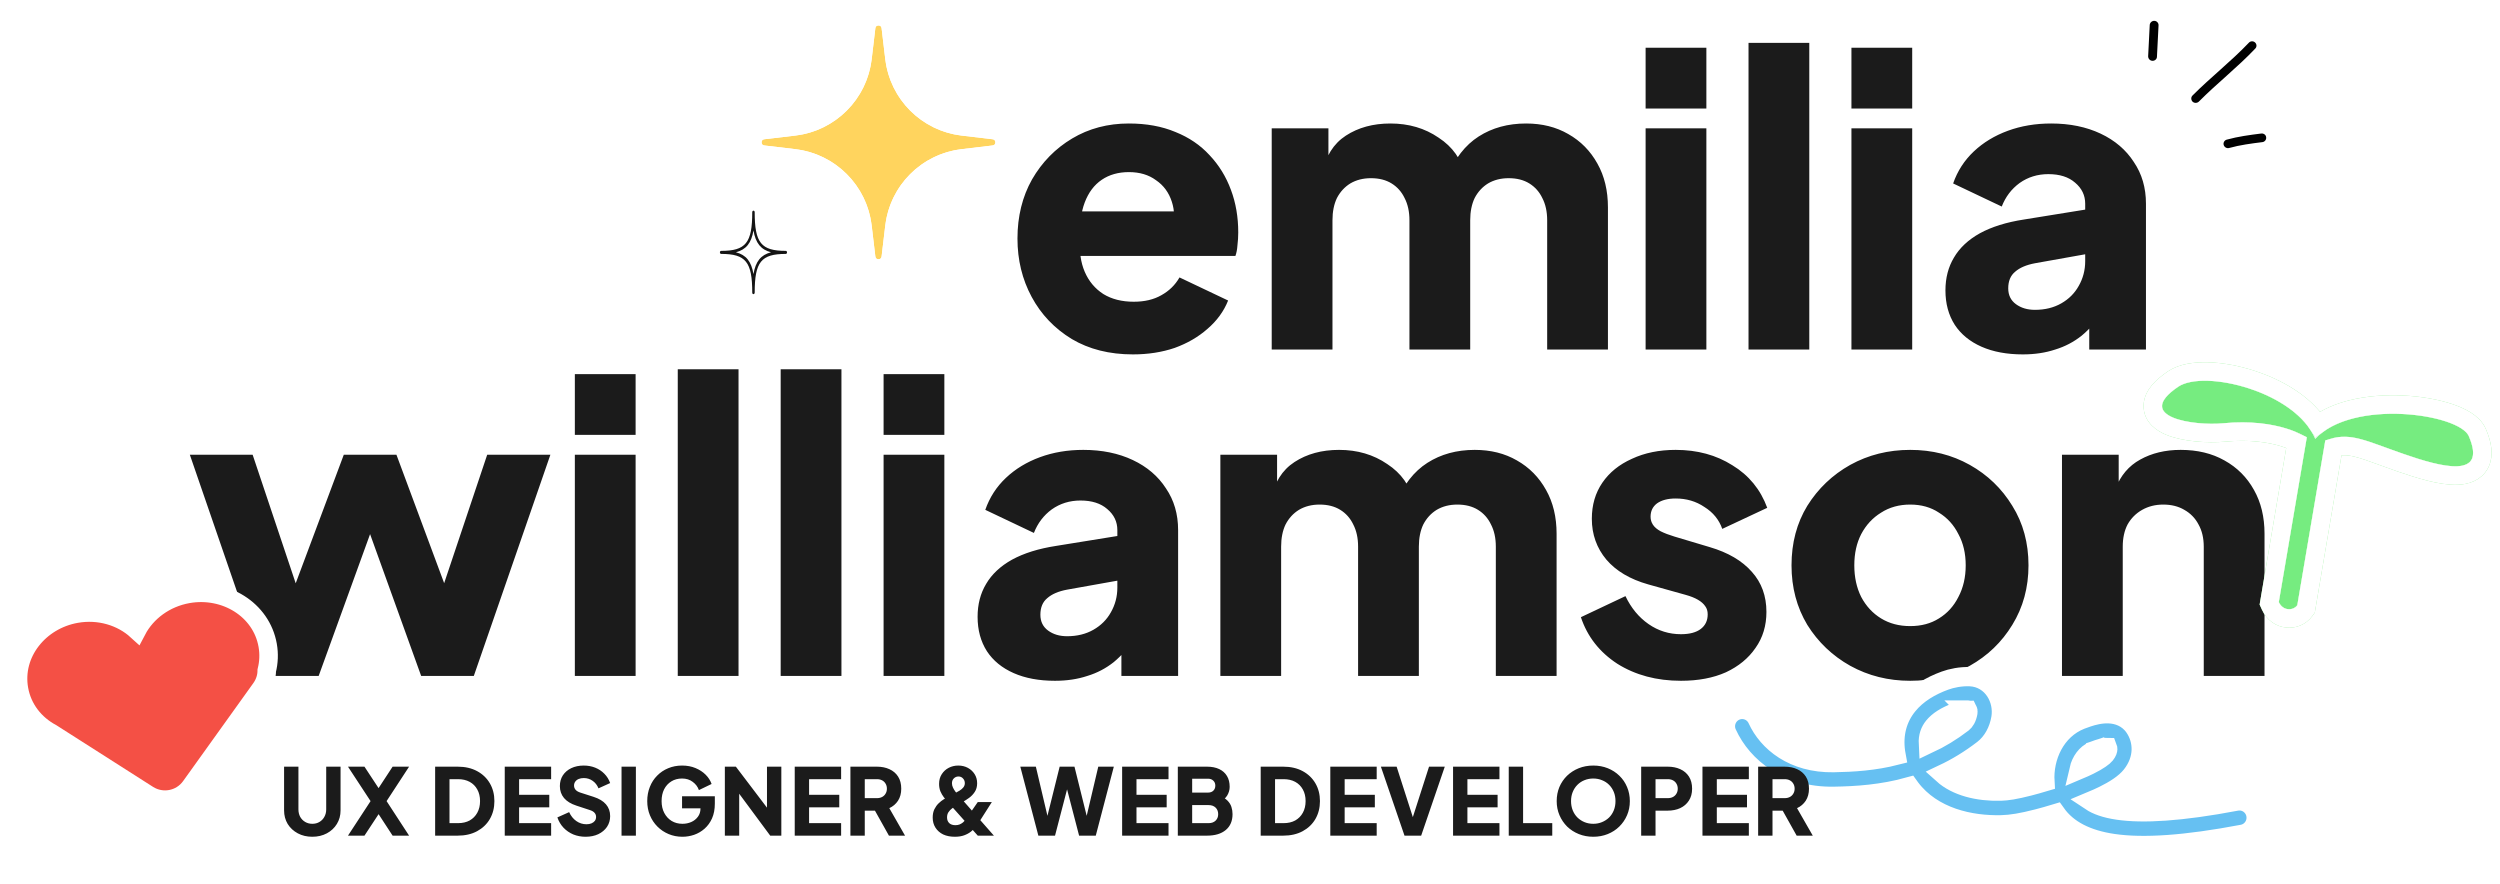 <svg width="1080" height="382" viewBox="0 0 1080 382" fill="none" xmlns="http://www.w3.org/2000/svg">
<path d="M489.421 153.1C479.271 153.1 470.463 150.883 462.996 146.45C455.53 141.9 449.755 135.833 445.671 128.25C441.588 120.667 439.546 112.267 439.546 103.05C439.546 93.483 441.646 84.967 445.846 77.5C450.163 70.033 455.938 64.142 463.171 59.825C470.405 55.508 478.571 53.35 487.671 53.35C495.255 53.35 501.963 54.575 507.796 57.025C513.63 59.358 518.53 62.683 522.496 67C526.58 71.317 529.671 76.333 531.771 82.05C533.871 87.65 534.921 93.775 534.921 100.425C534.921 102.292 534.805 104.158 534.571 106.025C534.455 107.775 534.163 109.292 533.696 110.575H462.121V91.325H518.821L506.396 100.425C507.563 95.408 507.505 90.975 506.221 87.125C504.938 83.158 502.663 80.067 499.396 77.85C496.246 75.517 492.338 74.35 487.671 74.35C483.121 74.35 479.213 75.458 475.946 77.675C472.68 79.892 470.23 83.158 468.596 87.475C466.963 91.792 466.321 97.042 466.671 103.225C466.205 108.592 466.846 113.317 468.596 117.4C470.346 121.483 473.03 124.692 476.646 127.025C480.263 129.242 484.638 130.35 489.771 130.35C494.438 130.35 498.405 129.417 501.671 127.55C505.055 125.683 507.68 123.117 509.546 119.85L530.546 129.825C528.68 134.492 525.705 138.575 521.621 142.075C517.655 145.575 512.93 148.317 507.446 150.3C501.963 152.167 495.955 153.1 489.421 153.1ZM549.379 151V55.45H573.879V78.725L571.254 74.875C572.654 67.525 576.037 62.1 581.404 58.6C586.771 55.1 593.187 53.35 600.654 53.35C608.587 53.35 615.529 55.392 621.479 59.475C627.546 63.442 631.337 68.808 632.854 75.575L625.329 76.275C628.479 68.458 632.971 62.683 638.804 58.95C644.637 55.217 651.462 53.35 659.279 53.35C666.162 53.35 672.229 54.867 677.479 57.9C682.846 60.933 687.046 65.192 690.079 70.675C693.112 76.042 694.629 82.342 694.629 89.575V151H668.379V95.175C668.379 91.442 667.679 88.233 666.279 85.55C664.996 82.867 663.129 80.767 660.679 79.25C658.229 77.733 655.254 76.975 651.754 76.975C648.371 76.975 645.396 77.733 642.829 79.25C640.379 80.767 638.454 82.867 637.054 85.55C635.771 88.233 635.129 91.442 635.129 95.175V151H608.879V95.175C608.879 91.442 608.179 88.233 606.779 85.55C605.496 82.867 603.629 80.767 601.179 79.25C598.729 77.733 595.754 76.975 592.254 76.975C588.871 76.975 585.896 77.733 583.329 79.25C580.879 80.767 578.954 82.867 577.554 85.55C576.271 88.233 575.629 91.442 575.629 95.175V151H549.379ZM710.903 151V55.45H737.153V151H710.903ZM710.903 46.875V20.625H737.153V46.875H710.903ZM755.362 151V18.525H781.612V151H755.362ZM799.821 151V55.45H826.071V151H799.821ZM799.821 46.875V20.625H826.071V46.875H799.821ZM873.855 153.1C866.972 153.1 861.022 151.992 856.005 149.775C850.989 147.558 847.139 144.408 844.455 140.325C841.772 136.125 840.43 131.167 840.43 125.45C840.43 120.083 841.655 115.358 844.105 111.275C846.555 107.075 850.289 103.575 855.305 100.775C860.439 97.975 866.797 95.992 874.38 94.825L903.605 90.1V109.35L879.105 113.725C875.372 114.425 872.514 115.65 870.53 117.4C868.547 119.033 867.555 121.425 867.555 124.575C867.555 127.492 868.664 129.767 870.88 131.4C873.097 133.033 875.839 133.85 879.105 133.85C883.422 133.85 887.214 132.917 890.48 131.05C893.747 129.183 896.255 126.675 898.005 123.525C899.872 120.258 900.805 116.7 900.805 112.85V88C900.805 84.383 899.347 81.35 896.43 78.9C893.63 76.45 889.78 75.225 884.88 75.225C880.214 75.225 876.072 76.508 872.455 79.075C868.955 81.642 866.389 85.025 864.755 89.225L843.755 79.25C845.622 73.883 848.597 69.275 852.68 65.425C856.764 61.575 861.664 58.6 867.38 56.5C873.097 54.4 879.339 53.35 886.105 53.35C894.155 53.35 901.272 54.808 907.455 57.725C913.639 60.642 918.422 64.725 921.805 69.975C925.305 75.108 927.055 81.117 927.055 88V151H902.555V135.6L908.505 134.55C905.705 138.75 902.614 142.25 899.23 145.05C895.847 147.733 892.055 149.717 887.855 151C883.655 152.4 878.989 153.1 873.855 153.1ZM114.915 292L82.015 196.45H109.14L132.24 265.4L122.79 265.225L148.515 196.45H171.265L196.815 265.225L187.365 265.4L210.465 196.45H237.765L204.69 292H181.94L155.34 218.15H164.44L137.665 292H114.915ZM248.334 292V196.45H274.584V292H248.334ZM248.334 187.875V161.625H274.584V187.875H248.334ZM292.793 292V159.525H319.043V292H292.793ZM337.252 292V159.525H363.502V292H337.252ZM381.711 292V196.45H407.961V292H381.711ZM381.711 187.875V161.625H407.961V187.875H381.711ZM455.745 294.1C448.862 294.1 442.912 292.992 437.895 290.775C432.879 288.558 429.029 285.408 426.345 281.325C423.662 277.125 422.32 272.167 422.32 266.45C422.32 261.083 423.545 256.358 425.995 252.275C428.445 248.075 432.179 244.575 437.195 241.775C442.329 238.975 448.687 236.992 456.27 235.825L485.495 231.1V250.35L460.995 254.725C457.262 255.425 454.404 256.65 452.42 258.4C450.437 260.033 449.445 262.425 449.445 265.575C449.445 268.492 450.554 270.767 452.77 272.4C454.987 274.033 457.729 274.85 460.995 274.85C465.312 274.85 469.104 273.917 472.37 272.05C475.637 270.183 478.145 267.675 479.895 264.525C481.762 261.258 482.695 257.7 482.695 253.85V229C482.695 225.383 481.237 222.35 478.32 219.9C475.52 217.45 471.67 216.225 466.77 216.225C462.104 216.225 457.962 217.508 454.345 220.075C450.845 222.642 448.279 226.025 446.645 230.225L425.645 220.25C427.512 214.883 430.487 210.275 434.57 206.425C438.654 202.575 443.554 199.6 449.27 197.5C454.987 195.4 461.229 194.35 467.995 194.35C476.045 194.35 483.162 195.808 489.345 198.725C495.529 201.642 500.312 205.725 503.695 210.975C507.195 216.108 508.945 222.117 508.945 229V292H484.445V276.6L490.395 275.55C487.595 279.75 484.504 283.25 481.12 286.05C477.737 288.733 473.945 290.717 469.745 292C465.545 293.4 460.879 294.1 455.745 294.1ZM527.197 292V196.45H551.697V219.725L549.072 215.875C550.472 208.525 553.855 203.1 559.222 199.6C564.588 196.1 571.005 194.35 578.472 194.35C586.405 194.35 593.347 196.392 599.297 200.475C605.363 204.442 609.155 209.808 610.672 216.575L603.147 217.275C606.297 209.458 610.788 203.683 616.622 199.95C622.455 196.217 629.28 194.35 637.097 194.35C643.98 194.35 650.047 195.867 655.297 198.9C660.663 201.933 664.863 206.192 667.897 211.675C670.93 217.042 672.447 223.342 672.447 230.575V292H646.197V236.175C646.197 232.442 645.497 229.233 644.097 226.55C642.813 223.867 640.947 221.767 638.497 220.25C636.047 218.733 633.072 217.975 629.572 217.975C626.188 217.975 623.213 218.733 620.647 220.25C618.197 221.767 616.272 223.867 614.872 226.55C613.588 229.233 612.947 232.442 612.947 236.175V292H586.697V236.175C586.697 232.442 585.997 229.233 584.597 226.55C583.313 223.867 581.447 221.767 578.997 220.25C576.547 218.733 573.572 217.975 570.072 217.975C566.688 217.975 563.713 218.733 561.147 220.25C558.697 221.767 556.772 223.867 555.372 226.55C554.088 229.233 553.447 232.442 553.447 236.175V292H527.197ZM726.171 294.1C715.671 294.1 706.513 291.65 698.696 286.75C690.996 281.733 685.746 275.025 682.946 266.625L702.196 257.525C704.646 262.658 707.971 266.683 712.171 269.6C716.371 272.517 721.038 273.975 726.171 273.975C729.905 273.975 732.763 273.217 734.746 271.7C736.73 270.183 737.721 268.083 737.721 265.4C737.721 264 737.371 262.833 736.671 261.9C735.971 260.85 734.921 259.917 733.521 259.1C732.121 258.283 730.371 257.583 728.271 257L711.996 252.45C704.18 250.233 698.171 246.675 693.971 241.775C689.771 236.758 687.671 230.867 687.671 224.1C687.671 218.15 689.188 212.958 692.221 208.525C695.255 204.092 699.513 200.65 704.996 198.2C710.48 195.633 716.78 194.35 723.896 194.35C733.23 194.35 741.396 196.567 748.396 201C755.513 205.317 760.53 211.442 763.446 219.375L744.021 228.475C742.621 224.508 740.055 221.358 736.321 219.025C732.705 216.575 728.563 215.35 723.896 215.35C720.513 215.35 717.83 216.05 715.846 217.45C713.98 218.85 713.046 220.775 713.046 223.225C713.046 224.508 713.396 225.675 714.096 226.725C714.796 227.775 715.905 228.708 717.421 229.525C719.055 230.342 721.038 231.1 723.371 231.8L738.596 236.35C746.53 238.683 752.596 242.242 756.796 247.025C760.996 251.692 763.096 257.467 763.096 264.35C763.096 270.3 761.521 275.492 758.371 279.925C755.338 284.358 751.08 287.858 745.596 290.425C740.113 292.875 733.638 294.1 726.171 294.1ZM825.21 294.1C815.76 294.1 807.126 291.942 799.31 287.625C791.61 283.308 785.426 277.417 780.76 269.95C776.21 262.367 773.935 253.792 773.935 244.225C773.935 234.542 776.21 225.967 780.76 218.5C785.426 211.033 791.61 205.142 799.31 200.825C807.126 196.508 815.76 194.35 825.21 194.35C834.66 194.35 843.235 196.508 850.935 200.825C858.635 205.142 864.76 211.033 869.31 218.5C873.976 225.967 876.31 234.542 876.31 244.225C876.31 253.792 873.976 262.367 869.31 269.95C864.76 277.417 858.635 283.308 850.935 287.625C843.235 291.942 834.66 294.1 825.21 294.1ZM825.21 270.475C829.993 270.475 834.135 269.367 837.635 267.15C841.251 264.933 844.051 261.842 846.035 257.875C848.135 253.908 849.185 249.358 849.185 244.225C849.185 239.092 848.135 234.6 846.035 230.75C844.051 226.783 841.251 223.692 837.635 221.475C834.135 219.142 829.993 217.975 825.21 217.975C820.426 217.975 816.226 219.142 812.61 221.475C808.993 223.692 806.135 226.783 804.035 230.75C802.051 234.6 801.06 239.092 801.06 244.225C801.06 249.358 802.051 253.908 804.035 257.875C806.135 261.842 808.993 264.933 812.61 267.15C816.226 269.367 820.426 270.475 825.21 270.475ZM890.774 292V196.45H915.274V215.35L913.874 211.15C916.091 205.433 919.649 201.233 924.549 198.55C929.566 195.75 935.399 194.35 942.049 194.35C949.282 194.35 955.582 195.867 960.949 198.9C966.432 201.933 970.691 206.192 973.724 211.675C976.757 217.042 978.274 223.342 978.274 230.575V292H952.024V236.175C952.024 232.442 951.266 229.233 949.749 226.55C948.349 223.867 946.307 221.767 943.624 220.25C941.057 218.733 938.024 217.975 934.524 217.975C931.141 217.975 928.107 218.733 925.424 220.25C922.741 221.767 920.641 223.867 919.124 226.55C917.724 229.233 917.024 232.442 917.024 236.175V292H890.774Z" fill="#1B1B1B"/>
<g filter="url(#filter0_d_26_484)">
<path d="M864.391 307.054C865.04 303.123 864.197 298.877 861.982 295.493C859.707 292.018 855.923 289.399 850.96 289.206C847.021 289.053 843.061 289.871 840.226 290.906C834.169 293.118 828.253 296.493 824.094 301.666C819.746 307.074 817.766 313.908 818.895 321.825C818.962 322.293 819.037 322.758 819.122 323.221C809.751 325.613 800.647 326.211 792.069 326.354C774.726 326.642 763.656 317.45 759.18 307.608C757.525 303.972 753.224 302.335 749.564 304.057L751.332 307.816L749.564 304.057C745.942 305.761 744.414 310.067 746.052 313.667C752.904 328.729 769.2 341.265 792.293 340.881C801.919 340.721 813.06 340.018 824.826 336.724C824.977 336.934 825.131 337.143 825.287 337.35C834.864 350.052 851.334 353.53 864.622 353.188C868.884 353.078 873.503 352.306 880.151 350.59C882.476 349.99 885.23 349.225 888.189 348.325C893.198 355.407 901.55 359.605 912.901 361.269C925.935 363.178 944.051 361.967 968.761 357.275C972.717 356.524 975.237 352.704 974.529 348.82C973.818 344.914 970.078 342.242 966.097 342.998C941.882 347.595 925.643 348.451 914.994 346.891C909.418 346.074 905.727 344.659 903.241 343.003C905.163 342.204 907.044 341.362 908.824 340.483C913.152 338.346 917.868 335.528 920.75 331.908C926.457 324.739 925.928 316.644 922.078 311.048C919.109 306.733 914.669 305.387 911.047 305.238C907.6 305.097 904.254 305.967 901.798 306.792C900.82 307.12 899.875 307.455 898.969 307.812C887.937 312.156 882.738 323.939 883.409 334.603C880.893 335.359 878.557 336.005 876.577 336.516C870.427 338.103 866.99 338.593 864.267 338.663C854.429 338.916 845.187 336.587 839.339 331.328C845.121 328.604 850.941 325.118 856.721 320.668C860.884 317.463 863.504 312.415 864.391 307.054ZM847.956 309.131C842.961 312.976 837.97 315.951 833.039 318.259C832.868 314.994 833.809 312.671 835.314 310.799C837.226 308.421 840.485 306.263 845.138 304.564C846.404 304.102 848.335 303.704 850.067 303.717C850.138 303.858 850.235 304.163 850.149 304.682C849.744 307.131 848.666 308.584 847.956 309.131ZM849.991 303.603C849.991 303.603 849.993 303.604 849.996 303.608C849.992 303.605 849.991 303.603 849.991 303.603ZM902.474 327.44C901.114 328.112 899.649 328.773 898.115 329.418C898.989 325.604 901.354 322.47 904.219 321.342C904.819 321.105 905.517 320.856 906.356 320.574L905.049 316.68L906.356 320.574C908.165 319.966 909.562 319.722 910.437 319.756C910.528 319.986 910.574 320.23 910.566 320.488C910.555 320.886 910.407 321.673 909.485 322.831C908.738 323.77 906.551 325.427 902.474 327.44Z" fill="#66C0F2" stroke="white" stroke-width="8.308" stroke-linecap="round"/>
</g>
<path d="M134.921 361.48C132.575 361.48 130.481 360.987 128.641 360C126.801 359.013 125.348 357.667 124.281 355.96C123.241 354.227 122.721 352.267 122.721 350.08V331.2H128.921V349.68C128.921 350.853 129.175 351.92 129.681 352.88C130.215 353.813 130.935 354.547 131.841 355.08C132.748 355.613 133.775 355.88 134.921 355.88C136.095 355.88 137.121 355.613 138.001 355.08C138.908 354.547 139.615 353.813 140.121 352.88C140.655 351.92 140.921 350.853 140.921 349.68V331.2H147.121V350.08C147.121 352.267 146.588 354.227 145.521 355.96C144.481 357.667 143.041 359.013 141.201 360C139.361 360.987 137.268 361.48 134.921 361.48ZM150.327 361L160.087 346.08L150.327 331.2H157.447L165.287 343.12H161.807L169.607 331.2H176.727L167.007 346.08L176.727 361H169.607L161.807 349.04L165.287 349.08L157.447 361H150.327ZM187.98 361V331.2H197.7C200.927 331.2 203.727 331.84 206.1 333.12C208.473 334.4 210.313 336.16 211.62 338.4C212.927 340.64 213.58 343.2 213.58 346.08C213.58 348.96 212.927 351.533 211.62 353.8C210.313 356.04 208.473 357.8 206.1 359.08C203.727 360.36 200.927 361 197.7 361H187.98ZM194.18 355.6H197.86C199.807 355.6 201.487 355.213 202.9 354.44C204.313 353.64 205.407 352.533 206.18 351.12C206.98 349.68 207.38 348 207.38 346.08C207.38 344.133 206.98 342.453 206.18 341.04C205.407 339.627 204.313 338.533 202.9 337.76C201.487 336.987 199.807 336.6 197.86 336.6H194.18V355.6ZM218.05 361V331.2H238.09V336.6H224.25V343.36H237.29V348.76H224.25V355.6H238.09V361H218.05ZM252.945 361.48C251.078 361.48 249.318 361.147 247.665 360.48C246.038 359.787 244.625 358.813 243.425 357.56C242.252 356.307 241.372 354.827 240.785 353.12L245.865 350.84C246.612 352.467 247.638 353.747 248.945 354.68C250.278 355.613 251.745 356.08 253.345 356.08C254.198 356.08 254.932 355.947 255.545 355.68C256.158 355.413 256.638 355.053 256.985 354.6C257.332 354.12 257.505 353.56 257.505 352.92C257.505 352.227 257.292 351.64 256.865 351.16C256.438 350.653 255.772 350.253 254.865 349.96L249.025 348.04C246.652 347.267 244.865 346.173 243.665 344.76C242.465 343.32 241.865 341.6 241.865 339.6C241.865 337.84 242.292 336.293 243.145 334.96C244.025 333.627 245.238 332.587 246.785 331.84C248.358 331.093 250.158 330.72 252.185 330.72C253.972 330.72 255.625 331.027 257.145 331.64C258.665 332.253 259.972 333.12 261.065 334.24C262.185 335.36 263.025 336.707 263.585 338.28L258.545 340.56C257.985 339.173 257.145 338.093 256.025 337.32C254.905 336.52 253.625 336.12 252.185 336.12C251.358 336.12 250.625 336.253 249.985 336.52C249.345 336.787 248.852 337.173 248.505 337.68C248.158 338.16 247.985 338.72 247.985 339.36C247.985 340.053 248.212 340.667 248.665 341.2C249.118 341.707 249.798 342.107 250.705 342.4L256.425 344.24C258.825 345.013 260.612 346.093 261.785 347.48C262.985 348.867 263.585 350.56 263.585 352.56C263.585 354.293 263.132 355.84 262.225 357.2C261.318 358.533 260.065 359.587 258.465 360.36C256.892 361.107 255.052 361.48 252.945 361.48ZM268.503 361V331.2H274.703V361H268.503ZM294.808 361.48C292.674 361.48 290.688 361.093 288.848 360.32C287.008 359.547 285.394 358.467 284.008 357.08C282.621 355.693 281.541 354.067 280.768 352.2C279.994 350.333 279.608 348.293 279.608 346.08C279.608 343.867 279.981 341.827 280.728 339.96C281.474 338.067 282.528 336.44 283.888 335.08C285.248 333.693 286.834 332.627 288.648 331.88C290.488 331.107 292.488 330.72 294.648 330.72C296.808 330.72 298.741 331.08 300.448 331.8C302.181 332.52 303.648 333.48 304.848 334.68C306.048 335.88 306.901 337.213 307.408 338.68L301.928 341.32C301.421 339.88 300.528 338.693 299.248 337.76C297.994 336.8 296.461 336.32 294.648 336.32C292.888 336.32 291.341 336.733 290.008 337.56C288.674 338.387 287.634 339.533 286.888 341C286.168 342.44 285.808 344.133 285.808 346.08C285.808 348.027 286.194 349.733 286.968 351.2C287.741 352.667 288.794 353.813 290.128 354.64C291.488 355.467 293.048 355.88 294.808 355.88C296.168 355.88 297.434 355.627 298.608 355.12C299.808 354.587 300.768 353.827 301.488 352.84C302.234 351.853 302.608 350.667 302.608 349.28V346.8L305.448 349.2H294.648V344H308.808V347.16C308.808 349.587 308.408 351.707 307.608 353.52C306.808 355.307 305.728 356.8 304.368 358C303.034 359.173 301.528 360.053 299.848 360.64C298.194 361.2 296.514 361.48 294.808 361.48ZM313.136 361V331.2H317.896L333.896 352.28L331.336 352.88V331.2H337.536V361H332.736L317.016 339.76L319.336 339.16V361H313.136ZM343.324 361V331.2H363.364V336.6H349.524V343.36H362.564V348.76H349.524V355.6H363.364V361H343.324ZM367.378 361V331.2H378.778C380.832 331.2 382.645 331.56 384.218 332.28C385.818 333 387.072 334.067 387.978 335.48C388.885 336.893 389.338 338.64 389.338 340.72C389.338 342.747 388.872 344.48 387.938 345.92C387.005 347.333 385.752 348.4 384.178 349.12L390.978 361H384.018L376.658 347.84L380.658 350.2H373.578V361H367.378ZM373.578 344.8H378.818C379.698 344.8 380.458 344.627 381.098 344.28C381.738 343.933 382.232 343.453 382.578 342.84C382.952 342.227 383.138 341.52 383.138 340.72C383.138 339.893 382.952 339.173 382.578 338.56C382.232 337.947 381.738 337.467 381.098 337.12C380.458 336.773 379.698 336.6 378.818 336.6H373.578V344.8ZM412.485 361.48C410.565 361.48 408.885 361.147 407.445 360.48C406.032 359.787 404.925 358.813 404.125 357.56C403.325 356.307 402.925 354.853 402.925 353.2C402.925 351.813 403.165 350.613 403.645 349.6C404.152 348.587 404.765 347.733 405.485 347.04C406.205 346.347 406.912 345.787 407.605 345.36C408.325 344.907 408.912 344.56 409.365 344.32L412.165 342.88C413.045 342.427 413.832 341.987 414.525 341.56C415.219 341.133 415.765 340.667 416.165 340.16C416.592 339.627 416.805 339.013 416.805 338.32C416.805 337.52 416.539 336.84 416.005 336.28C415.499 335.72 414.845 335.44 414.045 335.44C413.272 335.44 412.605 335.72 412.045 336.28C411.512 336.813 411.245 337.507 411.245 338.36C411.245 339 411.392 339.627 411.685 340.24C411.979 340.853 412.312 341.413 412.685 341.92C413.085 342.427 413.445 342.867 413.765 343.24L429.365 361H422.405L409.565 346.6C408.952 345.907 408.339 345.173 407.725 344.4C407.139 343.627 406.645 342.773 406.245 341.84C405.872 340.88 405.685 339.813 405.685 338.64C405.685 337.013 406.072 335.613 406.845 334.44C407.619 333.24 408.632 332.32 409.885 331.68C411.139 331.04 412.499 330.72 413.965 330.72C415.512 330.72 416.899 331.053 418.125 331.72C419.352 332.387 420.325 333.293 421.045 334.44C421.765 335.587 422.125 336.893 422.125 338.36C422.125 339.827 421.779 341.08 421.085 342.12C420.419 343.133 419.605 343.987 418.645 344.68C417.685 345.373 416.779 345.96 415.925 346.44L413.005 348.12C412.472 348.413 411.899 348.787 411.285 349.24C410.672 349.693 410.152 350.24 409.725 350.88C409.325 351.493 409.125 352.24 409.125 353.12C409.125 354.16 409.445 354.987 410.085 355.6C410.725 356.187 411.605 356.48 412.725 356.48C413.419 356.48 414.032 356.373 414.565 356.16C415.099 355.92 415.565 355.64 415.965 355.32C416.365 354.973 416.699 354.613 416.965 354.24C417.259 353.867 417.512 353.533 417.725 353.24L422.405 346.48H428.485L423.085 354.96C422.685 355.6 422.192 356.307 421.605 357.08C421.045 357.827 420.352 358.533 419.525 359.2C418.699 359.867 417.712 360.413 416.565 360.84C415.419 361.267 414.059 361.48 412.485 361.48ZM448.572 361L440.772 331.2H447.492L453.372 356.16H451.572L457.772 331.2H464.172L470.372 356.16H468.572L474.452 331.2H481.172L473.372 361H466.172L459.932 337H462.012L455.772 361H448.572ZM484.761 361V331.2H504.801V336.6H490.961V343.36H504.001V348.76H490.961V355.6H504.801V361H484.761ZM508.816 361V331.2H521.416C523.469 331.2 525.229 331.547 526.696 332.24C528.162 332.933 529.282 333.933 530.056 335.24C530.829 336.52 531.216 338.08 531.216 339.92C531.216 341.227 530.856 342.48 530.136 343.68C529.416 344.853 528.229 345.84 526.576 346.64V343.6C528.149 344.213 529.362 344.947 530.216 345.8C531.069 346.653 531.656 347.587 531.976 348.6C532.296 349.587 532.456 350.627 532.456 351.72C532.456 354.653 531.482 356.933 529.536 358.56C527.589 360.187 524.882 361 521.416 361H508.816ZM515.016 355.6H522.136C523.389 355.6 524.389 355.24 525.136 354.52C525.882 353.8 526.256 352.867 526.256 351.72C526.256 350.547 525.882 349.6 525.136 348.88C524.389 348.16 523.389 347.8 522.136 347.8H515.016V355.6ZM515.016 342.4H521.856C522.816 342.4 523.576 342.133 524.136 341.6C524.722 341.04 525.016 340.307 525.016 339.4C525.016 338.493 524.722 337.773 524.136 337.24C523.576 336.68 522.816 336.4 521.856 336.4H515.016V342.4ZM544.62 361V331.2H554.34C557.567 331.2 560.367 331.84 562.74 333.12C565.114 334.4 566.954 336.16 568.26 338.4C569.567 340.64 570.22 343.2 570.22 346.08C570.22 348.96 569.567 351.533 568.26 353.8C566.954 356.04 565.114 357.8 562.74 359.08C560.367 360.36 557.567 361 554.34 361H544.62ZM550.82 355.6H554.5C556.447 355.6 558.127 355.213 559.54 354.44C560.954 353.64 562.047 352.533 562.82 351.12C563.62 349.68 564.02 348 564.02 346.08C564.02 344.133 563.62 342.453 562.82 341.04C562.047 339.627 560.954 338.533 559.54 337.76C558.127 336.987 556.447 336.6 554.5 336.6H550.82V355.6ZM574.691 361V331.2H594.731V336.6H580.891V343.36H593.931V348.76H580.891V355.6H594.731V361H574.691ZM606.745 361L596.545 331.2H603.345L611.025 355.12H609.665L617.345 331.2H624.145L613.945 361H606.745ZM627.722 361V331.2H647.762V336.6H633.922V343.36H646.962V348.76H633.922V355.6H647.762V361H627.722ZM651.777 361V331.2H657.977V355.6H670.577V361H651.777ZM688.29 361.48C686.05 361.48 683.97 361.093 682.05 360.32C680.13 359.547 678.45 358.467 677.01 357.08C675.597 355.667 674.49 354.027 673.69 352.16C672.89 350.293 672.49 348.267 672.49 346.08C672.49 343.893 672.877 341.867 673.65 340C674.45 338.133 675.557 336.507 676.97 335.12C678.41 333.733 680.09 332.653 682.01 331.88C683.93 331.107 686.024 330.72 688.29 330.72C690.557 330.72 692.65 331.107 694.57 331.88C696.49 332.653 698.157 333.733 699.57 335.12C701.01 336.507 702.117 338.133 702.89 340C703.69 341.867 704.09 343.893 704.09 346.08C704.09 348.267 703.69 350.293 702.89 352.16C702.09 354.027 700.97 355.667 699.53 357.08C698.117 358.467 696.45 359.547 694.53 360.32C692.61 361.093 690.53 361.48 688.29 361.48ZM688.29 355.88C689.65 355.88 690.904 355.64 692.05 355.16C693.224 354.68 694.25 354.013 695.13 353.16C696.01 352.28 696.69 351.24 697.17 350.04C697.65 348.84 697.89 347.52 697.89 346.08C697.89 344.64 697.65 343.333 697.17 342.16C696.69 340.96 696.01 339.92 695.13 339.04C694.25 338.16 693.224 337.493 692.05 337.04C690.904 336.56 689.65 336.32 688.29 336.32C686.93 336.32 685.664 336.56 684.49 337.04C683.344 337.493 682.33 338.16 681.45 339.04C680.57 339.92 679.89 340.96 679.41 342.16C678.93 343.333 678.69 344.64 678.69 346.08C678.69 347.52 678.93 348.84 679.41 350.04C679.89 351.24 680.57 352.28 681.45 353.16C682.33 354.013 683.344 354.68 684.49 355.16C685.664 355.64 686.93 355.88 688.29 355.88ZM708.988 361V331.2H720.428C722.481 331.2 724.294 331.56 725.868 332.28C727.468 333 728.721 334.067 729.628 335.48C730.534 336.893 730.988 338.64 730.988 340.72C730.988 342.747 730.521 344.467 729.588 345.88C728.681 347.293 727.428 348.373 725.828 349.12C724.254 349.84 722.454 350.2 720.428 350.2H715.188V361H708.988ZM715.188 344.8H720.468C721.348 344.8 722.108 344.627 722.748 344.28C723.388 343.933 723.881 343.453 724.228 342.84C724.601 342.227 724.788 341.52 724.788 340.72C724.788 339.893 724.601 339.173 724.228 338.56C723.881 337.947 723.388 337.467 722.748 337.12C722.108 336.773 721.348 336.6 720.468 336.6H715.188V344.8ZM735.464 361V331.2H755.504V336.6H741.664V343.36H754.704V348.76H741.664V355.6H755.504V361H735.464ZM759.519 361V331.2H770.919C772.972 331.2 774.786 331.56 776.359 332.28C777.959 333 779.212 334.067 780.119 335.48C781.026 336.893 781.479 338.64 781.479 340.72C781.479 342.747 781.012 344.48 780.079 345.92C779.146 347.333 777.892 348.4 776.319 349.12L783.119 361H776.159L768.799 347.84L772.799 350.2H765.719V361H759.519ZM765.719 344.8H770.959C771.839 344.8 772.599 344.627 773.239 344.28C773.879 343.933 774.372 343.453 774.719 342.84C775.092 342.227 775.279 341.52 775.279 340.72C775.279 339.893 775.092 339.173 774.719 338.56C774.372 337.947 773.879 337.467 773.239 337.12C772.599 336.773 771.839 336.6 770.959 336.6H765.719V344.8Z" fill="#1B1B1B"/>
<path fill-rule="evenodd" clip-rule="evenodd" d="M961.936 60.326C966.806 58.981 971.904 58.302 976.85 57.68C977.915 57.55 978.904 58.277 978.981 59.302C979.133 60.327 978.371 61.265 977.382 61.395C972.589 61.994 967.643 62.634 963.002 63.929C962.012 64.21 960.947 63.632 960.642 62.637C960.338 61.643 960.947 60.607 961.936 60.326Z" fill="black"/>
<path fill-rule="evenodd" clip-rule="evenodd" d="M947.175 41.255C955.012 33.382 963.839 26.523 971.524 18.439C972.209 17.684 973.426 17.644 974.187 18.349C974.948 19.054 975.024 20.241 974.263 20.995C966.578 29.102 957.751 35.984 949.914 43.88C949.153 44.617 947.936 44.627 947.175 43.902C946.49 43.178 946.414 41.992 947.175 41.255Z" fill="black"/>
<path fill-rule="evenodd" clip-rule="evenodd" d="M932.489 10.974C932.261 15.48 932.033 19.986 931.804 24.492C931.804 25.524 930.891 26.321 929.826 26.271C928.76 26.22 928 25.342 928 24.309C928.228 19.796 928.456 15.283 928.684 10.77C928.76 9.738 929.674 8.947 930.739 9.003C931.728 9.059 932.565 9.943 932.489 10.974Z" fill="black"/>
<g filter="url(#filter1_d_26_484)">
<path d="M375.152 9.197C375.342 7.601 377.658 7.601 377.848 9.197L379.437 22.588C381.488 39.879 395.121 53.512 412.412 55.563L425.803 57.152C427.399 57.342 427.399 59.658 425.803 59.848L412.412 61.437C395.121 63.488 381.488 77.121 379.437 94.412L377.848 107.803C377.658 109.399 375.342 109.399 375.152 107.803L373.563 94.412C371.512 77.121 357.879 63.488 340.588 61.437L327.197 59.848C325.601 59.658 325.601 57.342 327.197 57.152L340.588 55.563C357.879 53.512 371.512 39.879 373.563 22.588L375.152 9.197Z" fill="#FFD45E"/>
<path d="M371.18 8.725L371.18 8.726L369.591 22.117C367.757 37.572 355.572 49.758 340.117 51.591L326.726 53.18L326.725 53.18C320.425 53.928 320.425 63.072 326.725 63.82L326.726 63.82L340.117 65.409C355.572 67.243 367.757 79.428 369.591 94.883L371.18 108.274L371.18 108.274C371.928 114.575 381.072 114.575 381.82 108.274L381.82 108.274L383.409 94.883C385.243 79.428 397.428 67.243 412.883 65.409L426.274 63.82L426.274 63.82C432.575 63.072 432.575 53.928 426.274 53.18L426.274 53.18L412.883 51.591C397.428 49.758 385.243 37.572 383.409 22.117L381.82 8.726L381.82 8.725C381.072 2.425 371.928 2.425 371.18 8.725Z" stroke="white" stroke-width="8"/>
</g>
<g filter="url(#filter2_d_26_484)">
<path d="M109.659 294.481C111.442 291.994 112.238 289.285 112.242 286.655C113.119 283.181 113.296 279.492 112.632 275.737C109.902 260.292 94.205 250.767 78.207 253.594C68.401 255.327 60.293 261.382 56.113 269.365C49.45 263.298 39.758 260.39 29.952 262.123C13.954 264.95 2.473 279.279 5.203 294.724C6.699 303.19 12.092 309.878 19.296 313.727L60.969 340.307C67.056 344.189 75.127 342.663 79.337 336.788L109.659 294.481Z" fill="#F45045" stroke="white" stroke-width="8"/>
</g>
<g filter="url(#filter3_d_26_484)">
<path d="M981.448 257.101C983.189 260.95 987.603 260.923 989.419 258.456L1001.5 187.37C1011.8 183.172 1018.79 187.384 1035.43 193.136C1051.38 198.65 1071.66 204.28 1063.51 185.418C1059.34 175.773 1013.31 169.155 997.167 186.633C988.672 166.157 949.222 156.463 937.98 164.083C918.355 177.386 945.234 181.018 957.273 179.852C981.539 177.503 993.53 186.015 993.53 186.015L981.448 257.101Z" fill="#76EC80"/>
<path d="M993.363 259.126L993.204 260.063L992.64 260.828C989 265.772 980.796 265.367 977.803 258.749L977.3 257.636L977.504 256.431L989.116 188.114C987.803 187.472 985.878 186.652 983.337 185.879C977.79 184.192 969.252 182.711 957.659 183.834C954.356 184.154 950.156 184.138 946.028 183.732C941.945 183.33 937.618 182.516 934.203 181.081C931.176 179.809 926.907 177.171 927.023 172.229C927.077 169.929 928.137 167.867 929.583 166.097C931.038 164.317 933.105 162.555 935.735 160.772C939.601 158.152 945.217 157.349 950.892 157.514C956.74 157.684 963.371 158.903 969.847 161.02C980.742 164.582 992.17 171.027 998.299 180.306C1002.49 177.236 1007.53 175.166 1012.77 173.836C1019.89 172.031 1027.7 171.507 1035.02 171.859C1042.34 172.211 1049.35 173.446 1054.91 175.283C1057.68 176.2 1060.21 177.305 1062.26 178.605C1064.23 179.855 1066.19 181.552 1067.18 183.832C1069.3 188.737 1070.22 193.4 1068.39 197.124C1066.39 201.182 1062.15 202.265 1058.68 202.415C1055.07 202.571 1050.84 201.824 1046.72 200.789C1042.53 199.737 1038.14 198.307 1034.12 196.917C1031.03 195.848 1028.36 194.868 1025.98 193.994C1021.65 192.409 1018.29 191.175 1015.14 190.408C1011.41 189.499 1008.4 189.372 1005.05 190.355L993.363 259.126Z" stroke="#84ED88" stroke-width="8"/>
<path d="M993.363 259.126L993.204 260.063L992.64 260.828C989 265.772 980.796 265.367 977.803 258.749L977.3 257.636L977.504 256.431L989.116 188.114C987.803 187.472 985.878 186.652 983.337 185.879C977.79 184.192 969.252 182.711 957.659 183.834C954.356 184.154 950.156 184.138 946.028 183.732C941.945 183.33 937.618 182.516 934.203 181.081C931.176 179.809 926.907 177.171 927.023 172.229C927.077 169.929 928.137 167.867 929.583 166.097C931.038 164.317 933.105 162.555 935.735 160.772C939.601 158.152 945.217 157.349 950.892 157.514C956.74 157.684 963.371 158.903 969.847 161.02C980.742 164.582 992.17 171.027 998.299 180.306C1002.49 177.236 1007.53 175.166 1012.77 173.836C1019.89 172.031 1027.7 171.507 1035.02 171.859C1042.34 172.211 1049.35 173.446 1054.91 175.283C1057.68 176.2 1060.21 177.305 1062.26 178.605C1064.23 179.855 1066.19 181.552 1067.18 183.832C1069.3 188.737 1070.22 193.4 1068.39 197.124C1066.39 201.182 1062.15 202.265 1058.68 202.415C1055.07 202.571 1050.84 201.824 1046.72 200.789C1042.53 199.737 1038.14 198.307 1034.12 196.917C1031.03 195.848 1028.36 194.868 1025.98 193.994C1021.65 192.409 1018.29 191.175 1015.14 190.408C1011.41 189.499 1008.4 189.372 1005.05 190.355L993.363 259.126Z" stroke="white" stroke-width="8"/>
</g>
<path d="M324.971 126.413C324.971 113.147 322.195 109.693 311.529 109.693C311.22 109.693 311 109.364 311 109.035C311 108.652 311.264 108.377 311.529 108.377C322.195 108.377 324.971 104.924 324.971 91.658C324.971 91.274 325.236 91 325.5 91C325.809 91 326.029 91.329 326.029 91.658C326.029 104.924 328.805 108.377 339.471 108.377C339.78 108.377 340 108.706 340 109.035C340 109.419 339.736 109.693 339.471 109.693C328.805 109.693 326.029 113.147 326.029 126.413C326.029 126.796 325.764 127.071 325.5 127.071C325.191 127.071 324.971 126.796 324.971 126.413ZM325.5 99.552C324.574 105.034 322.327 107.829 317.919 108.98C322.327 110.132 324.574 112.927 325.5 118.409C326.426 112.927 328.673 110.132 333.081 108.98C328.673 107.829 326.426 105.034 325.5 99.552Z" fill="#141414"/>
<defs>
<filter id="filter0_d_26_484" x="738.127" y="285.033" width="243.79" height="87.486" filterUnits="userSpaceOnUse" color-interpolation-filters="sRGB">
<feFlood flood-opacity="0" result="BackgroundImageFix"/>
<feColorMatrix in="SourceAlpha" type="matrix" values="0 0 0 0 0 0 0 0 0 0 0 0 0 0 0 0 0 0 127 0" result="hardAlpha"/>
<feOffset dy="3.115"/>
<feGaussianBlur stdDeviation="1.558"/>
<feComposite in2="hardAlpha" operator="out"/>
<feColorMatrix type="matrix" values="0 0 0 0 0 0 0 0 0 0 0 0 0 0 0 0 0 0 0.3 0"/>
<feBlend mode="normal" in2="BackgroundImageFix" result="effect1_dropShadow_26_484"/>
<feBlend mode="normal" in="SourceGraphic" in2="effect1_dropShadow_26_484" result="shape"/>
</filter>
<filter id="filter1_d_26_484" x="318" y="0" width="123" height="123" filterUnits="userSpaceOnUse" color-interpolation-filters="sRGB">
<feFlood flood-opacity="0" result="BackgroundImageFix"/>
<feColorMatrix in="SourceAlpha" type="matrix" values="0 0 0 0 0 0 0 0 0 0 0 0 0 0 0 0 0 0 127 0" result="hardAlpha"/>
<feOffset dx="3" dy="3"/>
<feGaussianBlur stdDeviation="1.5"/>
<feComposite in2="hardAlpha" operator="out"/>
<feColorMatrix type="matrix" values="0 0 0 0 0 0 0 0 0 0 0 0 0 0 0 0 0 0 0.3 0"/>
<feBlend mode="normal" in2="BackgroundImageFix" result="effect1_dropShadow_26_484"/>
<feBlend mode="normal" in="SourceGraphic" in2="effect1_dropShadow_26_484" result="shape"/>
</filter>
<filter id="filter2_d_26_484" x="0.795" y="249.103" width="122.244" height="103.346" filterUnits="userSpaceOnUse" color-interpolation-filters="sRGB">
<feFlood flood-opacity="0" result="BackgroundImageFix"/>
<feColorMatrix in="SourceAlpha" type="matrix" values="0 0 0 0 0 0 0 0 0 0 0 0 0 0 0 0 0 0 127 0" result="hardAlpha"/>
<feOffset dx="3" dy="3"/>
<feGaussianBlur stdDeviation="1.5"/>
<feComposite in2="hardAlpha" operator="out"/>
<feColorMatrix type="matrix" values="0 0 0 0 0 0 0 0 0 0 0 0 0 0 0 0 0 0 0.3 0"/>
<feBlend mode="normal" in2="BackgroundImageFix" result="effect1_dropShadow_26_484"/>
<feBlend mode="normal" in="SourceGraphic" in2="effect1_dropShadow_26_484" result="shape"/>
</filter>
<filter id="filter3_d_26_484" x="923.021" y="153.493" width="156.351" height="120.682" filterUnits="userSpaceOnUse" color-interpolation-filters="sRGB">
<feFlood flood-opacity="0" result="BackgroundImageFix"/>
<feColorMatrix in="SourceAlpha" type="matrix" values="0 0 0 0 0 0 0 0 0 0 0 0 0 0 0 0 0 0 127 0" result="hardAlpha"/>
<feOffset dx="3" dy="3"/>
<feGaussianBlur stdDeviation="1.5"/>
<feComposite in2="hardAlpha" operator="out"/>
<feColorMatrix type="matrix" values="0 0 0 0 0 0 0 0 0 0 0 0 0 0 0 0 0 0 0.3 0"/>
<feBlend mode="normal" in2="BackgroundImageFix" result="effect1_dropShadow_26_484"/>
<feBlend mode="normal" in="SourceGraphic" in2="effect1_dropShadow_26_484" result="shape"/>
</filter>
</defs>
</svg>
